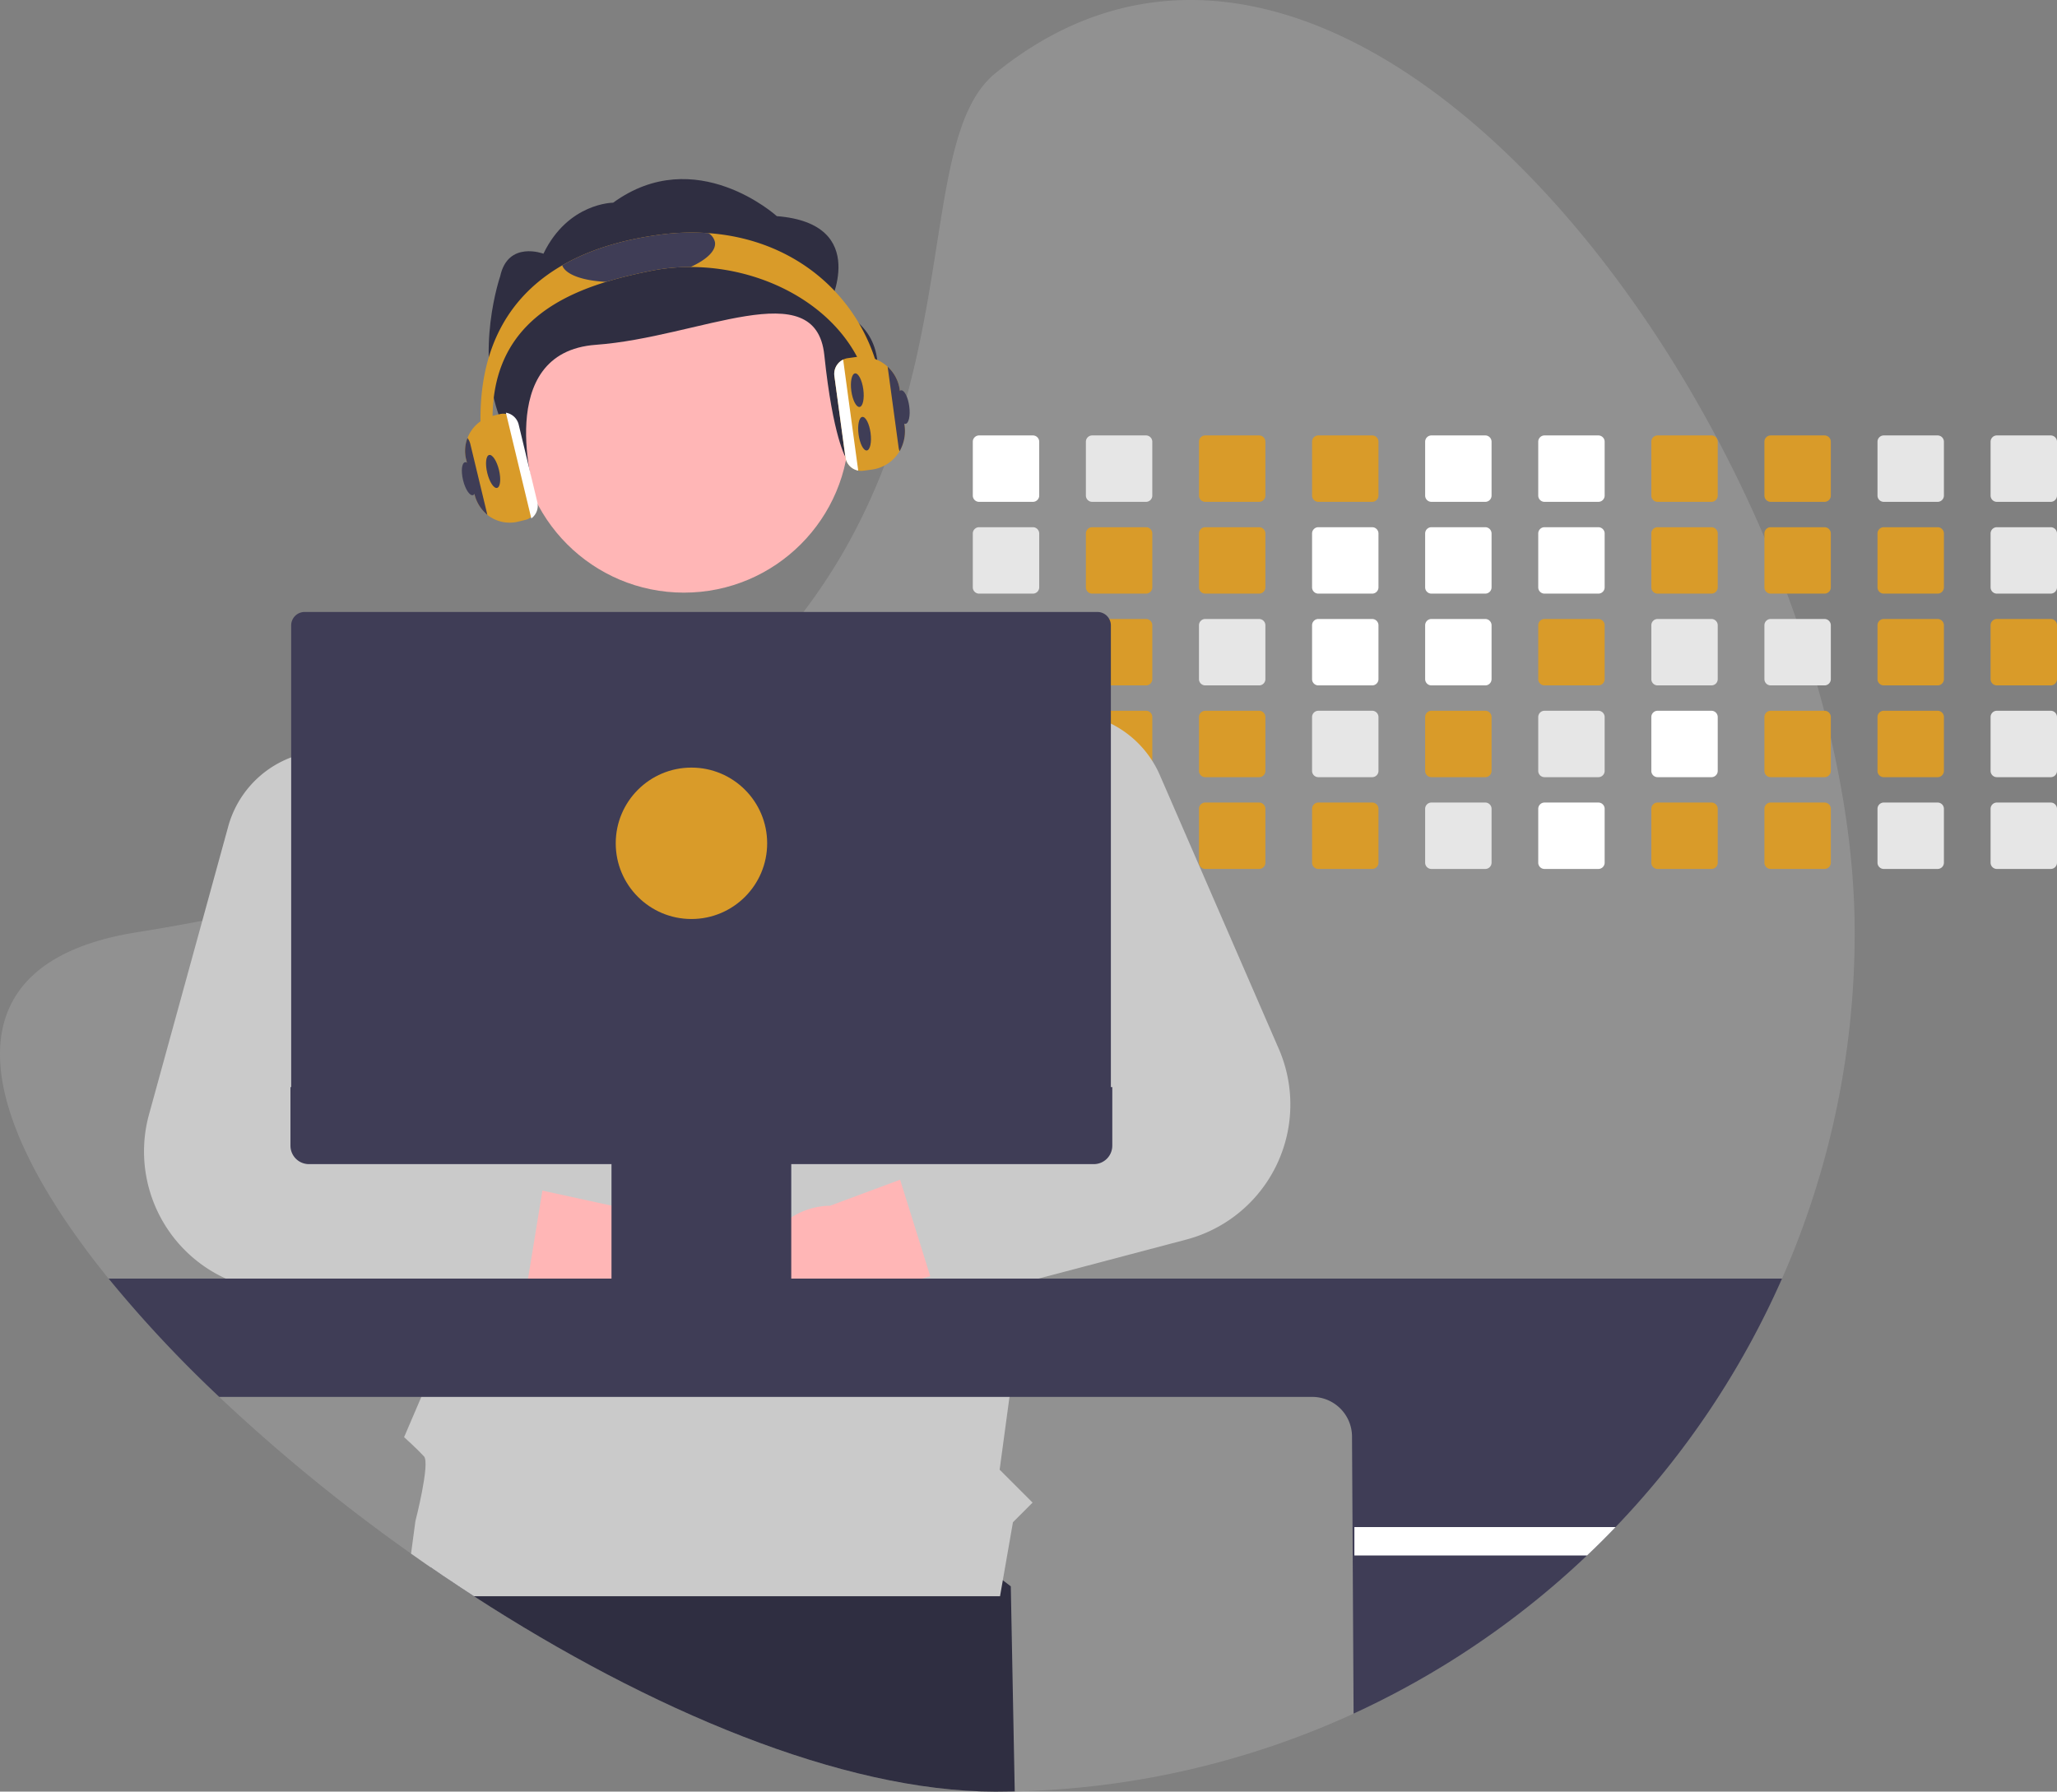 <svg data-name="Layer 1" xmlns="http://www.w3.org/2000/svg" width="850.538" height="740.83" xmlns:xlink="http://www.w3.org/1999/xlink" style=""><rect width="100%" height="100%" fill="#808080" stroke="none"/><rect id="backgroundrect" width="100%" height="100%" x="0" y="0" fill="none" stroke="none" style="--darkreader-inline-stroke: none;" data-darkreader-inline-stroke=""/><g class="currentLayer" style=""><title>Layer 1</title><path d="M766.878,385.54 a354.21,354.21 0 0 1 -98.85,245.9 q-5.745,6.015 -11.8,11.74 q-9.225,8.775 -19.07,16.87 a353.934,353.934 0 0 1 -217.58,80.69 q-3.975,0.09 -7.98,0.09 c-63.43,0 -143.21,-33.88 -215.61,-80.78 q-8.985,-5.82 -17.81,-11.91 q-4.125,-2.82 -8.21,-5.72 a730.43,730.43 0 0 1 -79.32,-64.8 a514.116,514.116 0 0 1 -45.75,-48.92 c-55.63,-68.62 -67.9,-130.45 11.41,-143.16 q14.085,-2.25 27.34,-4.81 q19.2,-3.69 36.75,-7.97 q23.64,-5.745 44.42,-12.46 q6.99,-2.25 13.66,-4.59 c65.74,-23.09 109.74,-53.2 139.69,-85.87 q7.62,-8.295 14.05,-16.79 a236.055,236.055 0 0 0 17.83,-27.12 a254.898,254.898 0 0 0 18.41,-41.05 l0.27,-0.78 c23.83,-68.74 16.58,-132.5 42.87,-153.84 c112.38,-91.23 252.29,38.69 317.96,191.9 q4.965,11.58 9.34,23.3 q1.965,5.235 3.79,10.49 q4.8,13.695 8.71,27.46 q1.5,5.25 2.86,10.49 c0.97,3.77 1.9,7.53 2.76,11.29 C763.408,332.72 766.878,359.87 766.878,385.54 z" fill="#919191" id="svg_1" style="--darkreader-inline-fill: #1f2223;" data-darkreader-inline-fill="" class="selected" fill-opacity="1" opacity="1"/><path d="M419.578,740.74 q-3.975,0.09 -7.98,0.09 c-63.43,0 -143.21,-33.88 -215.61,-80.78 q-8.985,-5.82 -17.81,-11.91 l5.16,-31.4 l156.21,-20.74 l78.4,59.95 z" fill="#2f2e41" id="svg_2" style="--darkreader-inline-fill: #262534;" data-darkreader-inline-fill=""/><path d="M427.098,180.05 h-22.26 a2.601,2.601 0 0 0 -2.6,2.6 v22.27 a2.593,2.593 0 0 0 2.6,2.59 h22.26 a2.599,2.599 0 0 0 2.6,-2.59 v-22.27 A2.608,2.608 0 0 0 427.098,180.05 z" fill="#fff" id="svg_3" style="--darkreader-inline-fill: #181a1b;" data-darkreader-inline-fill=""/><path d="M427.098,218 h-22.26 a2.601,2.601 0 0 0 -2.6,2.6 v22.27 a2.593,2.593 0 0 0 2.6,2.59 h22.26 a2.599,2.599 0 0 0 2.6,-2.59 v-22.27 A2.608,2.608 0 0 0 427.098,218 z" fill="#e6e6e6" id="svg_4" style="--darkreader-inline-fill: #26292b;" data-darkreader-inline-fill=""/><path d="M427.098,255.95 h-22.26 a2.601,2.601 0 0 0 -2.6,2.6 v22.26 a2.595,2.595 0 0 0 2.6,2.6 h22.26 a2.601,2.601 0 0 0 2.6,-2.6 v-22.26 A2.608,2.608 0 0 0 427.098,255.95 z" fill="#e6e6e6" id="svg_5" style="--darkreader-inline-fill: #26292b;" data-darkreader-inline-fill=""/><path d="M429.658,296.04 a2.617,2.617 0 0 0 -2.56,-2.14 h-22.26 a2.601,2.601 0 0 0 -2.6,2.6 v22.26 a2.595,2.595 0 0 0 2.6,2.6 h22.26 a2.601,2.601 0 0 0 2.6,-2.6 v-22.26 A2.313,2.313 0 0 0 429.658,296.04 z" fill="#e6e6e6" id="svg_6" style="--darkreader-inline-fill: #26292b;" data-darkreader-inline-fill=""/><path d="M428.108,332.05 a2.634,2.634 0 0 0 -1.01,-0.2 h-22.26 a2.595,2.595 0 0 0 -2.6,2.6 v22.26 a2.588,2.588 0 0 0 2.6,2.6 h22.26 a2.601,2.601 0 0 0 2.6,-2.6 v-22.26 A2.616,2.616 0 0 0 428.108,332.05 z" fill="#e6e6e6" id="svg_7" style="--darkreader-inline-fill: #26292b;" data-darkreader-inline-fill=""/><path d="M473.858,180.05 h-22.26 a2.601,2.601 0 0 0 -2.6,2.6 v22.27 a2.593,2.593 0 0 0 2.6,2.59 h22.26 a2.599,2.599 0 0 0 2.6,-2.59 v-22.27 A2.608,2.608 0 0 0 473.858,180.05 z" fill="#e6e6e6" id="svg_8" style="--darkreader-inline-fill: #26292b;" data-darkreader-inline-fill=""/><path d="M473.858,218 h-22.26 a2.601,2.601 0 0 0 -2.6,2.6 v22.27 a2.593,2.593 0 0 0 2.6,2.59 h22.26 a2.599,2.599 0 0 0 2.6,-2.59 v-22.27 A2.608,2.608 0 0 0 473.858,218 z" fill="#d99b29" id="svg_9" style="--darkreader-inline-fill: #ac7a1e;" data-darkreader-inline-fill=""/><path d="M473.858,255.95 h-22.26 a2.601,2.601 0 0 0 -2.6,2.6 v22.26 a2.595,2.595 0 0 0 2.6,2.6 h22.26 a2.601,2.601 0 0 0 2.6,-2.6 v-22.26 A2.608,2.608 0 0 0 473.858,255.95 z" fill="#d99b29" id="svg_10" style="--darkreader-inline-fill: #ac7a1e;" data-darkreader-inline-fill=""/><path d="M473.858,293.899 h-22.26 a2.593,2.593 0 0 0 -2.46,1.78 a2.478,2.478 0 0 0 -0.14,0.82 v22.26 a2.595,2.595 0 0 0 2.6,2.6 h22.26 a2.601,2.601 0 0 0 2.6,-2.6 v-22.26 A2.608,2.608 0 0 0 473.858,293.899 z" fill="#d99b29" id="svg_11" style="--darkreader-inline-fill: #ac7a1e;" data-darkreader-inline-fill=""/><path d="M473.858,331.85 h-22.26 a2.595,2.595 0 0 0 -2.6,2.6 v22.26 a2.595,2.595 0 0 0 2.6,2.6 h22.26 a2.601,2.601 0 0 0 2.6,-2.6 v-22.26 A2.601,2.601 0 0 0 473.858,331.85 z" fill="#e6e6e6" id="svg_12" style="--darkreader-inline-fill: #26292b;" data-darkreader-inline-fill=""/><path d="M520.618,180.05 h-22.26 a2.601,2.601 0 0 0 -2.6,2.6 v22.27 a2.593,2.593 0 0 0 2.6,2.59 h22.26 a2.599,2.599 0 0 0 2.6,-2.59 v-22.27 A2.608,2.608 0 0 0 520.618,180.05 z" fill="#d99b29" id="svg_13" style="--darkreader-inline-fill: #ac7a1e;" data-darkreader-inline-fill=""/><path d="M520.618,218 h-22.26 a2.601,2.601 0 0 0 -2.6,2.6 v22.27 a2.593,2.593 0 0 0 2.6,2.59 h22.26 a2.599,2.599 0 0 0 2.6,-2.59 v-22.27 A2.608,2.608 0 0 0 520.618,218 z" fill="#d99b29" id="svg_14" style="--darkreader-inline-fill: #ac7a1e;" data-darkreader-inline-fill=""/><path d="M520.618,255.95 h-22.26 a2.601,2.601 0 0 0 -2.6,2.6 v22.26 a2.595,2.595 0 0 0 2.6,2.6 h22.26 a2.601,2.601 0 0 0 2.6,-2.6 v-22.26 A2.608,2.608 0 0 0 520.618,255.95 z" fill="#e6e6e6" id="svg_15" style="--darkreader-inline-fill: #26292b;" data-darkreader-inline-fill=""/><path d="M520.618,293.899 h-22.26 a2.601,2.601 0 0 0 -2.6,2.6 v22.26 a2.595,2.595 0 0 0 2.6,2.6 h22.26 a2.601,2.601 0 0 0 2.6,-2.6 v-22.26 A2.608,2.608 0 0 0 520.618,293.899 z" fill="#d99b29" id="svg_16" style="--darkreader-inline-fill: #ac7a1e;" data-darkreader-inline-fill=""/><path d="M520.618,331.85 h-22.26 a2.595,2.595 0 0 0 -2.6,2.6 v22.26 a2.595,2.595 0 0 0 2.6,2.6 h22.26 a2.601,2.601 0 0 0 2.6,-2.6 v-22.26 A2.601,2.601 0 0 0 520.618,331.85 z" fill="#d99b29" id="svg_17" style="--darkreader-inline-fill: #ac7a1e;" data-darkreader-inline-fill=""/><path d="M567.378,180.05 h-22.26 a2.601,2.601 0 0 0 -2.6,2.6 v22.27 a2.593,2.593 0 0 0 2.6,2.59 h22.26 a2.599,2.599 0 0 0 2.6,-2.59 v-22.27 A2.608,2.608 0 0 0 567.378,180.05 z" fill="#d99b29" id="svg_18" style="--darkreader-inline-fill: #ac7a1e;" data-darkreader-inline-fill=""/><path d="M567.378,218 h-22.26 a2.601,2.601 0 0 0 -2.6,2.6 v22.27 a2.593,2.593 0 0 0 2.6,2.59 h22.26 a2.599,2.599 0 0 0 2.6,-2.59 v-22.27 A2.608,2.608 0 0 0 567.378,218 z" fill="#fff" id="svg_19" style="--darkreader-inline-fill: #181a1b;" data-darkreader-inline-fill=""/><path d="M567.378,255.95 h-22.26 a2.601,2.601 0 0 0 -2.6,2.6 v22.26 a2.595,2.595 0 0 0 2.6,2.6 h22.26 a2.601,2.601 0 0 0 2.6,-2.6 v-22.26 A2.608,2.608 0 0 0 567.378,255.95 z" fill="#fff" id="svg_20" style="--darkreader-inline-fill: #181a1b;" data-darkreader-inline-fill=""/><path d="M567.378,293.899 h-22.26 a2.601,2.601 0 0 0 -2.6,2.6 v22.26 a2.595,2.595 0 0 0 2.6,2.6 h22.26 a2.601,2.601 0 0 0 2.6,-2.6 v-22.26 A2.608,2.608 0 0 0 567.378,293.899 z" fill="#e6e6e6" id="svg_21" style="--darkreader-inline-fill: #26292b;" data-darkreader-inline-fill=""/><path d="M567.378,331.85 h-22.26 a2.595,2.595 0 0 0 -2.6,2.6 v22.26 a2.595,2.595 0 0 0 2.6,2.6 h22.26 a2.601,2.601 0 0 0 2.6,-2.6 v-22.26 A2.601,2.601 0 0 0 567.378,331.85 z" fill="#d99b29" id="svg_22" style="--darkreader-inline-fill: #ac7a1e;" data-darkreader-inline-fill=""/><path d="M614.138,180.05 h-22.27 a2.599,2.599 0 0 0 -2.59,2.6 v22.27 a2.591,2.591 0 0 0 2.59,2.59 h22.27 a2.599,2.599 0 0 0 2.6,-2.59 v-22.27 A2.608,2.608 0 0 0 614.138,180.05 z" fill="#fff" id="svg_23" style="--darkreader-inline-fill: #181a1b;" data-darkreader-inline-fill=""/><path d="M614.138,218 h-22.27 a2.599,2.599 0 0 0 -2.59,2.6 v22.27 a2.59,2.59 0 0 0 2.59,2.59 h22.27 a2.599,2.599 0 0 0 2.6,-2.59 v-22.27 A2.608,2.608 0 0 0 614.138,218 z" fill="#fff" id="svg_24" style="--darkreader-inline-fill: #181a1b;" data-darkreader-inline-fill=""/><path d="M614.138,255.95 h-22.27 a2.599,2.599 0 0 0 -2.59,2.6 v22.26 a2.593,2.593 0 0 0 2.59,2.6 h22.27 a2.601,2.601 0 0 0 2.6,-2.6 v-22.26 A2.608,2.608 0 0 0 614.138,255.95 z" fill="#fff" id="svg_25" style="--darkreader-inline-fill: #181a1b;" data-darkreader-inline-fill=""/><path d="M614.138,293.899 h-22.27 a2.599,2.599 0 0 0 -2.59,2.6 v22.26 a2.593,2.593 0 0 0 2.59,2.6 h22.27 a2.601,2.601 0 0 0 2.6,-2.6 v-22.26 A2.608,2.608 0 0 0 614.138,293.899 z" fill="#d99b29" id="svg_26" style="--darkreader-inline-fill: #ac7a1e;" data-darkreader-inline-fill=""/><path d="M614.138,331.85 h-22.27 a2.593,2.593 0 0 0 -2.59,2.6 v22.26 a2.593,2.593 0 0 0 2.59,2.6 h22.27 a2.601,2.601 0 0 0 2.6,-2.6 v-22.26 A2.601,2.601 0 0 0 614.138,331.85 z" fill="#e6e6e6" id="svg_27" style="--darkreader-inline-fill: #26292b;" data-darkreader-inline-fill=""/><path d="M660.898,180.05 h-22.27 a2.599,2.599 0 0 0 -2.59,2.6 v22.27 a2.591,2.591 0 0 0 2.59,2.59 h22.27 a2.599,2.599 0 0 0 2.6,-2.59 v-22.27 A2.608,2.608 0 0 0 660.898,180.05 z" fill="#fff" id="svg_28" style="--darkreader-inline-fill: #181a1b;" data-darkreader-inline-fill=""/><path d="M660.898,218 h-22.27 a2.599,2.599 0 0 0 -2.59,2.6 v22.27 a2.59,2.59 0 0 0 2.59,2.59 h22.27 a2.599,2.599 0 0 0 2.6,-2.59 v-22.27 A2.608,2.608 0 0 0 660.898,218 z" fill="#fff" id="svg_29" style="--darkreader-inline-fill: #181a1b;" data-darkreader-inline-fill=""/><path d="M660.898,255.95 h-22.27 a2.599,2.599 0 0 0 -2.59,2.6 v22.26 a2.593,2.593 0 0 0 2.59,2.6 h22.27 a2.601,2.601 0 0 0 2.6,-2.6 v-22.26 A2.608,2.608 0 0 0 660.898,255.95 z" fill="#d99b29" id="svg_30" style="--darkreader-inline-fill: #ac7a1e;" data-darkreader-inline-fill=""/><path d="M660.898,293.899 h-22.27 a2.599,2.599 0 0 0 -2.59,2.6 v22.26 a2.593,2.593 0 0 0 2.59,2.6 h22.27 a2.601,2.601 0 0 0 2.6,-2.6 v-22.26 A2.608,2.608 0 0 0 660.898,293.899 z" fill="#e6e6e6" id="svg_31" style="--darkreader-inline-fill: #26292b;" data-darkreader-inline-fill=""/><path d="M660.898,331.85 h-22.27 a2.593,2.593 0 0 0 -2.59,2.6 v22.26 a2.593,2.593 0 0 0 2.59,2.6 h22.27 a2.601,2.601 0 0 0 2.6,-2.6 v-22.26 A2.601,2.601 0 0 0 660.898,331.85 z" fill="#fff" id="svg_32" style="--darkreader-inline-fill: #181a1b;" data-darkreader-inline-fill=""/><path d="M707.658,180.05 h-22.27 a2.599,2.599 0 0 0 -2.59,2.6 v22.27 a2.591,2.591 0 0 0 2.59,2.59 h22.27 a2.599,2.599 0 0 0 2.6,-2.59 v-22.27 A2.608,2.608 0 0 0 707.658,180.05 z" fill="#d99b29" id="svg_33" style="--darkreader-inline-fill: #ac7a1e;" data-darkreader-inline-fill=""/><path d="M707.658,218 h-22.27 a2.599,2.599 0 0 0 -2.59,2.6 v22.27 a2.59,2.59 0 0 0 2.59,2.59 h22.27 a2.599,2.599 0 0 0 2.6,-2.59 v-22.27 A2.608,2.608 0 0 0 707.658,218 z" fill="#d99b29" id="svg_34" style="--darkreader-inline-fill: #ac7a1e;" data-darkreader-inline-fill=""/><path d="M707.658,255.95 h-22.27 a2.599,2.599 0 0 0 -2.59,2.6 v22.26 a2.593,2.593 0 0 0 2.59,2.6 h22.27 a2.601,2.601 0 0 0 2.6,-2.6 v-22.26 A2.608,2.608 0 0 0 707.658,255.95 z" fill="#e6e6e6" id="svg_35" style="--darkreader-inline-fill: #26292b;" data-darkreader-inline-fill=""/><path d="M707.658,293.899 h-22.27 a2.599,2.599 0 0 0 -2.59,2.6 v22.26 a2.593,2.593 0 0 0 2.59,2.6 h22.27 a2.601,2.601 0 0 0 2.6,-2.6 v-22.26 A2.608,2.608 0 0 0 707.658,293.899 z" fill="#fff" id="svg_36" style="--darkreader-inline-fill: #181a1b;" data-darkreader-inline-fill=""/><path d="M707.658,331.85 h-22.27 a2.593,2.593 0 0 0 -2.59,2.6 v22.26 a2.593,2.593 0 0 0 2.59,2.6 h22.27 a2.601,2.601 0 0 0 2.6,-2.6 v-22.26 A2.601,2.601 0 0 0 707.658,331.85 z" fill="#d99b29" id="svg_37" style="--darkreader-inline-fill: #ac7a1e;" data-darkreader-inline-fill=""/><path d="M754.418,180.05 h-22.27 a2.599,2.599 0 0 0 -2.59,2.6 v22.27 a2.591,2.591 0 0 0 2.59,2.59 h22.27 a2.599,2.599 0 0 0 2.6,-2.59 v-22.27 A2.608,2.608 0 0 0 754.418,180.05 z" fill="#d99b29" id="svg_38" style="--darkreader-inline-fill: #ac7a1e;" data-darkreader-inline-fill=""/><path d="M754.418,218 h-22.27 a2.599,2.599 0 0 0 -2.59,2.6 v22.27 a2.59,2.59 0 0 0 2.59,2.59 h22.27 a2.599,2.599 0 0 0 2.6,-2.59 v-22.27 A2.608,2.608 0 0 0 754.418,218 z" fill="#d99b29" id="svg_39" style="--darkreader-inline-fill: #ac7a1e;" data-darkreader-inline-fill=""/><path d="M754.418,255.95 h-22.27 a2.599,2.599 0 0 0 -2.59,2.6 v22.26 a2.593,2.593 0 0 0 2.59,2.6 h22.27 a2.601,2.601 0 0 0 2.6,-2.6 v-22.26 A2.608,2.608 0 0 0 754.418,255.95 z" fill="#e6e6e6" id="svg_40" style="--darkreader-inline-fill: #26292b;" data-darkreader-inline-fill=""/><path d="M754.418,293.899 h-22.27 a2.599,2.599 0 0 0 -2.59,2.6 v22.26 a2.593,2.593 0 0 0 2.59,2.6 h22.27 a2.601,2.601 0 0 0 2.6,-2.6 v-22.26 A2.608,2.608 0 0 0 754.418,293.899 z" fill="#d99b29" id="svg_41" style="--darkreader-inline-fill: #ac7a1e;" data-darkreader-inline-fill=""/><path d="M754.418,331.85 h-22.27 a2.593,2.593 0 0 0 -2.59,2.6 v22.26 a2.593,2.593 0 0 0 2.59,2.6 h22.27 a2.601,2.601 0 0 0 2.6,-2.6 v-22.26 A2.601,2.601 0 0 0 754.418,331.85 z" fill="#d99b29" id="svg_42" style="--darkreader-inline-fill: #ac7a1e;" data-darkreader-inline-fill=""/><path d="M801.178,180.05 h-22.27 a2.599,2.599 0 0 0 -2.59,2.6 v22.27 a2.591,2.591 0 0 0 2.59,2.59 h22.27 a2.599,2.599 0 0 0 2.6,-2.59 v-22.27 A2.608,2.608 0 0 0 801.178,180.05 z" fill="#e6e6e6" id="svg_43" style="--darkreader-inline-fill: #26292b;" data-darkreader-inline-fill=""/><path d="M801.178,218 h-22.27 a2.599,2.599 0 0 0 -2.59,2.6 v22.27 a2.59,2.59 0 0 0 2.59,2.59 h22.27 a2.599,2.599 0 0 0 2.6,-2.59 v-22.27 A2.608,2.608 0 0 0 801.178,218 z" fill="#d99b29" id="svg_44" style="--darkreader-inline-fill: #ac7a1e;" data-darkreader-inline-fill=""/><path d="M801.178,255.95 h-22.27 a2.599,2.599 0 0 0 -2.59,2.6 v22.26 a2.593,2.593 0 0 0 2.59,2.6 h22.27 a2.601,2.601 0 0 0 2.6,-2.6 v-22.26 A2.608,2.608 0 0 0 801.178,255.95 z" fill="#d99b29" id="svg_45" style="--darkreader-inline-fill: #ac7a1e;" data-darkreader-inline-fill=""/><path d="M801.178,293.899 h-22.27 a2.599,2.599 0 0 0 -2.59,2.6 v22.26 a2.593,2.593 0 0 0 2.59,2.6 h22.27 a2.601,2.601 0 0 0 2.6,-2.6 v-22.26 A2.608,2.608 0 0 0 801.178,293.899 z" fill="#d99b29" id="svg_46" style="--darkreader-inline-fill: #ac7a1e;" data-darkreader-inline-fill=""/><path d="M801.178,331.85 h-22.27 a2.593,2.593 0 0 0 -2.59,2.6 v22.26 a2.593,2.593 0 0 0 2.59,2.6 h22.27 a2.601,2.601 0 0 0 2.6,-2.6 v-22.26 A2.601,2.601 0 0 0 801.178,331.85 z" fill="#e6e6e6" id="svg_47" style="--darkreader-inline-fill: #26292b;" data-darkreader-inline-fill=""/><path d="M847.938,180.05 h-22.27 a2.599,2.599 0 0 0 -2.59,2.6 v22.27 a2.591,2.591 0 0 0 2.59,2.59 h22.27 a2.599,2.599 0 0 0 2.6,-2.59 v-22.27 A2.608,2.608 0 0 0 847.938,180.05 z" fill="#e6e6e6" id="svg_48" style="--darkreader-inline-fill: #26292b;" data-darkreader-inline-fill=""/><path d="M847.938,218 h-22.27 a2.599,2.599 0 0 0 -2.59,2.6 v22.27 a2.591,2.591 0 0 0 2.59,2.59 h22.27 a2.599,2.599 0 0 0 2.6,-2.59 v-22.27 A2.608,2.608 0 0 0 847.938,218 z" fill="#e6e6e6" id="svg_49" style="--darkreader-inline-fill: #26292b;" data-darkreader-inline-fill=""/><path d="M847.938,255.95 h-22.27 a2.599,2.599 0 0 0 -2.59,2.6 v22.26 a2.593,2.593 0 0 0 2.59,2.6 h22.27 a2.601,2.601 0 0 0 2.6,-2.6 v-22.26 A2.608,2.608 0 0 0 847.938,255.95 z" fill="#d99b29" id="svg_50" style="--darkreader-inline-fill: #ac7a1e;" data-darkreader-inline-fill=""/><path d="M847.938,293.899 h-22.27 a2.599,2.599 0 0 0 -2.59,2.6 v22.26 a2.593,2.593 0 0 0 2.59,2.6 h22.27 a2.601,2.601 0 0 0 2.6,-2.6 v-22.26 A2.608,2.608 0 0 0 847.938,293.899 z" fill="#e6e6e6" id="svg_51" style="--darkreader-inline-fill: #26292b;" data-darkreader-inline-fill=""/><path d="M847.938,331.85 h-22.27 a2.593,2.593 0 0 0 -2.59,2.6 v22.26 a2.593,2.593 0 0 0 2.59,2.6 h22.27 a2.601,2.601 0 0 0 2.6,-2.6 v-22.26 A2.601,2.601 0 0 0 847.938,331.85 z" fill="#e6e6e6" id="svg_52" style="--darkreader-inline-fill: #26292b;" data-darkreader-inline-fill=""/><polygon points="336.095 660.051 335.475 660.051 336.005 659.981 336.095 660.051" fill="#2f2e41" id="svg_53" style="--darkreader-inline-fill: #c5c0b8;" data-darkreader-inline-fill=""/><circle id="b6132315-04e2-4cdb-a713-107c9cd58b0b" data-name="ab6171fa-7d69-4734-b81c-8dff60f9761b" cx="282.814" cy="176.733" r="68.322" fill="#ffb6b6" style="--darkreader-inline-fill: #5f0000;" data-darkreader-inline-fill=""/><path id="f4304bdd-ba2d-4fff-b404-410205410c5d-139" data-name="bf427902-b9bf-4946-b5d7-5c1c7e04535e" d="M342.646,126.64 s17.869,-34.161 -21.444,-37.266 c0,0 -33.515,-30.402 -67.676,-5.558 c0,0 -18.633,0 -28.823,21.086 c0,0 -14.655,-5.558 -17.876,9.317 c0,0 -10.723,31.055 0,59.005 c10.723,27.95 14.285,31.055 14.285,31.055 s-17.621,-58.598 25.27,-61.704 s90.887,-29.909 94.461,4.251 s8.953,42.578 8.953,42.578 S383.748,140.615 342.646,126.64 z" fill="#2f2e41" style="--darkreader-inline-fill: #262534;" data-darkreader-inline-fill=""/><path d="M459.548,345.11 l-0.22,1.16 l-2.47,13.04 l-17.07,90.2 l-1.01,5.31 l-2.12,11.23 l-2.9,15.32 l-6.43,33.95 l-1.84,9.73 l-0.69,3.65 l-0.24,1.28 l-1.91,10.07 l-0.58,3.04 l-4.66,34.53 l-4.07,30.09 l13.62,13.62 l-8.12,8.12 l-5.33,30.53 l0.01,0.07 H195.988 q-13.2,-8.55 -26.02,-17.63 l1.79,-13.4 s6.16,-23.93 3.57,-26.79 c-2.58,-2.86 -8.24,-7.97 -8.24,-7.97 l7.13,-16.64 l0.99,-2.31 l-1.66,-34.43 l-0.04,-0.83 l-0.55,-11.35 l-0.07,-1.46 l-0.11,-2.19 l-2.11,-43.68 l-0.04,-0.72 l-0.64,-13.24 l-0.6,-12.59 l-0.26,-5.31 l-2.57,-53.13 l-1.74,-36.08 l-1.52,-31.41 l6.11,-2.07 l65.35,-22.21 l27.07,-35.19 l56.34,0.42 l27.58,0.21 l46.02,42.68 l10.47,5 l0.08,0.04 l7.51,3.59 l19.04,9.09 l20.13,9.62 l10.33,4.93 z" fill="#cacaca" id="svg_54" style="--darkreader-inline-fill: #363a3d;" data-darkreader-inline-fill=""/><path d="M269.109,557.551 a30.286,30.286 0 0 1 -40.664,-22.43 L121.886,520.003 l37.043,-41.902 l95.511,20.78 a30.45,30.45 0 0 1 14.669,58.67 z" fill="#ffb6b6" id="svg_55" style="--darkreader-inline-fill: #5f0000;" data-darkreader-inline-fill=""/><path d="M221.598,481.37 a13.522,13.522 0 0 0 -7.89,-4.87 l-43.72,-9.09 l-4.49,-0.93 a18.933,18.933 0 0 1 -12.53,-9.07 a19.161,19.161 0 0 1 -2.45,-7.9 a18.895,18.895 0 0 1 0.89,-7.48 l15.15,-45.65 l9.83,-29.62 a41.792,41.792 0 0 0 2.09,-11.05 a43.349,43.349 0 0 0 -9.07,-28.89 a42.693,42.693 0 0 0 -49.01,-13.64 c-0.25,0.09 -0.51,0.19 -0.76,0.29 a42.583,42.583 0 0 0 -25.31,28.41 l-10.68,38.85 l-22.03,80.09 a57.766,57.766 0 0 0 48.96,72.68 l62.97,7.38 l29.14,3.42 a13.497,13.497 0 0 0 14.84,-10.73 a4.895,4.895 0 0 0 0.11,-0.55 l0.7,-4.32 l5.93,-36.38 l0.06,-0.37 A13.475,13.475 0 0 0 221.598,481.37 z" fill="#cacaca" id="svg_56" style="--darkreader-inline-fill: #363a3d;" data-darkreader-inline-fill=""/><path d="M336.983,558.717 a30.286,30.286 0 0 0 37.094,-27.94 l103.362,-29.994 L434.858,464.524 l-91.626,34.041 a30.45,30.45 0 0 0 -6.249,60.152 z" fill="#ffb6b6" id="svg_57" style="--darkreader-inline-fill: #5f0000;" data-darkreader-inline-fill=""/><path d="M528.758,433.69 L479.598,320.55 a42.819,42.819 0 0 0 -20.27,-21.35 a43.356,43.356 0 0 0 -8.78,-3.2 c-0.47,-0.12 -0.94,-0.23 -1.41,-0.32 a42.132,42.132 0 0 0 -19.48,0.36 a42.814,42.814 0 0 0 -27.34,21.73 a1.004,1.004 0 0 0 -0.08,0.14 a43.1,43.1 0 0 0 -0.37,38.85 l0.61,1.22 l34.74,69.77 a18.9,18.9 0 0 1 -10.5,26.19 l-2.44,0.88 l-43.88,15.85 a13.497,13.497 0 0 0 -8.33,16.79 l0.11,0.35 l12.3,39.36 c0.06,0.18 0.12,0.36 0.19,0.54 a7.054,7.054 0 0 0 0.4,0.99 a13.482,13.482 0 0 0 15.81,7.53 l23.68,-6.25 l4.83,-1.28 l61.15,-16.15 a57.76,57.76 0 0 0 38.22,-78.86 z" fill="#cacaca" id="svg_58" style="--darkreader-inline-fill: #363a3d;" data-darkreader-inline-fill=""/><path d="M44.898,528.7 a514.116,514.116 0 0 0 45.75,48.92 h451.97 a16.446,16.446 0 0 1 16.42,16.43 l0.65,114.53 a355.43,355.43 0 0 0 77.47,-48.53 q9.84,-8.085 19.07,-16.87 q6.045,-5.73 11.8,-11.74 a355.629,355.629 0 0 0 68.82,-102.74 z" fill="#3f3d56" id="svg_59" style="--darkreader-inline-fill: #323145;" data-darkreader-inline-fill=""/><path d="M668.028,631.44 q-5.745,6.015 -11.8,11.74 H560.018 v-11.74 z" fill="#fff" id="svg_60" style="--darkreader-inline-fill: #181a1b;" data-darkreader-inline-fill=""/><path d="M458.648,255.95 a5.538,5.538 0 0 0 -4.87,-2.9 H125.938 a5.555,5.555 0 0 0 -5.54,5.55 v196.22 H459.328 V258.6 A5.385,5.385 0 0 0 458.648,255.95 z" fill="#3f3d56" id="svg_61" style="--darkreader-inline-fill: #323145;" data-darkreader-inline-fill=""/><path d="M120.101,449.507 V473.721 a7.644,7.644 0 0 0 7.644,7.644 H252.842 v47.787 h-1.662 a0.993,0.993 0 0 0 -0.993,0.993 v3.324 a0.993,0.993 0 0 0 0.993,0.993 h77.658 a0.993,0.993 0 0 0 0.993,-0.993 v-3.324 a0.993,0.993 0 0 0 -0.993,-0.993 h-1.662 V481.365 H452.273 a7.644,7.644 0 0 0 7.644,-7.644 V449.507 z" fill="#3f3d56" id="svg_62" style="--darkreader-inline-fill: #323145;" data-darkreader-inline-fill=""/><circle cx="285.903" cy="348.704" r="31.306" fill="#d99b29" id="svg_63" style="--darkreader-inline-fill: #ac7a1e;" data-darkreader-inline-fill=""/><path d="M365.668,173 h-5 c0,-37.8 -37.41,-62.57 -75.15,-62.59 a82.382,82.382 0 0 0 -16.35,1.59 c-6.06,1.21 -12.35,2.66 -18.53,4.55 c-24.37,7.47 -46.97,21.91 -46.97,56.45 a78.591,78.591 0 0 0 2.54,19.88 l-4.84,1.26 a83.876,83.876 0 0 1 -2.7,-21.14 c0,-30.18 12.39,-50.91 33.79,-63.27 c11.25,-6.5 24.98,-10.69 40.71,-12.73 a97.131,97.131 0 0 1 19.75,-0.6 C336.318,99.52 365.668,132.8 365.668,173 z" fill="#d99b29" id="svg_64" style="--darkreader-inline-fill: #ac7a1e;" data-darkreader-inline-fill=""/><path d="M373.998,175.77 l-1.97,-14.56 a15.71,15.71 0 0 0 -5,-9.56 a15.816,15.816 0 0 0 -13.25,-4 l-3.13,0.43 a6.524,6.524 0 0 0 -4.35,2.53 a6.548,6.548 0 0 0 -1.29,4.87 l4.55,33.54 a6.577,6.577 0 0 0 5.3,5.57 a6.154,6.154 0 0 0 1.22,0.12 a6.499,6.499 0 0 0 0.88,-0.06 l3.5,-0.47 a15.791,15.791 0 0 0 10.74,-6.43 c0.27,-0.38 0.53,-0.77 0.77,-1.17 A16.748,16.748 0 0 0 373.998,175.77 z" fill="#d99b29" id="svg_65" style="--darkreader-inline-fill: #ac7a1e;" data-darkreader-inline-fill=""/><path d="M348.628,148.69 a6.432,6.432 0 0 0 -2.33,1.92 a6.548,6.548 0 0 0 -1.29,4.87 l4.55,33.54 a6.577,6.577 0 0 0 5.3,5.57 z" fill="#fff" id="svg_66" style="--darkreader-inline-fill: #181a1b;" data-darkreader-inline-fill=""/><path d="M373.998,175.77 l-1.97,-14.56 a15.71,15.71 0 0 0 -5,-9.56 l4.53,33.37 a6.176,6.176 0 0 0 0.41,1.56 A16.748,16.748 0 0 0 373.998,175.77 z" fill="#3f3d56" id="svg_67" style="--darkreader-inline-fill: #323145;" data-darkreader-inline-fill=""/><ellipse cx="327.514" cy="253.218" rx="2.5" ry="7" transform="rotate(-7.725, -204.705, -5.691)" fill="#3f3d56" id="svg_68" style="--darkreader-inline-fill: #bab4ab;" data-darkreader-inline-fill=""/><ellipse cx="326.906" cy="234.652" rx="2.5" ry="7" transform="rotate(-7.725, -202.312, -6.257)" fill="#3f3d56" id="svg_69" style="--darkreader-inline-fill: #bab4ab;" data-darkreader-inline-fill=""/><ellipse cx="345.138" cy="244.269" rx="2.5" ry="7" transform="rotate(-7.725, -203.081, -3.64)" fill="#3f3d56" id="svg_70" style="--darkreader-inline-fill: #bab4ab;" data-darkreader-inline-fill=""/><path d="M285.518,110.41 a82.382,82.382 0 0 0 -16.35,1.59 c-6.06,1.21 -12.35,2.66 -18.53,4.55 c-9.65,-0.47 -16.75,-2.97 -18.18,-6.82 c11.25,-6.5 24.98,-10.69 40.71,-12.73 a97.131,97.131 0 0 1 19.75,-0.6 a5.727,5.727 0 0 1 2.72,3.82 C296.108,103.7 292.138,107.4 285.518,110.41 z" fill="#3f3d56" id="svg_71" style="--darkreader-inline-fill: #323145;" data-darkreader-inline-fill=""/><path d="M221.678,207.7 l-7.7,-32.01 a6.024,6.024 0 0 0 -4.88,-4.55 a6.733,6.733 0 0 0 -1,-0.08 a6.026,6.026 0 0 0 -1.4,0.17 l-2.98,0.72 a14.904,14.904 0 0 0 -10.99,17.96 l3.45,14.36 a15.845,15.845 0 0 0 5.34,8.62 a14.045,14.045 0 0 0 1.36,0.97 a14.809,14.809 0 0 0 11.37,1.84 l2.97,-0.72 a5.84,5.84 0 0 0 2.17,-1.01 A5.993,5.993 0 0 0 221.678,207.7 z" fill="#d99b29" id="svg_72" style="--darkreader-inline-fill: #ac7a1e;" data-darkreader-inline-fill=""/><ellipse cx="150.178" cy="291.142" rx="2.5" ry="7" transform="rotate(-13.53, -228.451, 16.619)" fill="#3f3d56" id="svg_73" style="--darkreader-inline-fill: #bab4ab;" data-darkreader-inline-fill=""/><ellipse cx="139.199" cy="291.886" rx="2.5" ry="7" transform="rotate(-13.53, -229.43, 14.363)" fill="#3f3d56" id="svg_74" style="--darkreader-inline-fill: #bab4ab;" data-darkreader-inline-fill=""/><path d="M222.168,207.58 l-7.7,-32.01 a6.532,6.532 0 0 0 -5.29,-4.92 l10.51,43.72 A6.511,6.511 0 0 0 222.168,207.58 z" fill="#fff" id="svg_75" style="--darkreader-inline-fill: #181a1b;" data-darkreader-inline-fill=""/><path d="M194.468,183.57 a6.476,6.476 0 0 0 -1.17,-2.45 a14.725,14.725 0 0 0 -0.57,8.79 l3.45,14.36 a15.845,15.845 0 0 0 5.34,8.62 z" fill="#3f3d56" id="svg_76" style="--darkreader-inline-fill: #323145;" data-darkreader-inline-fill=""/></g></svg>